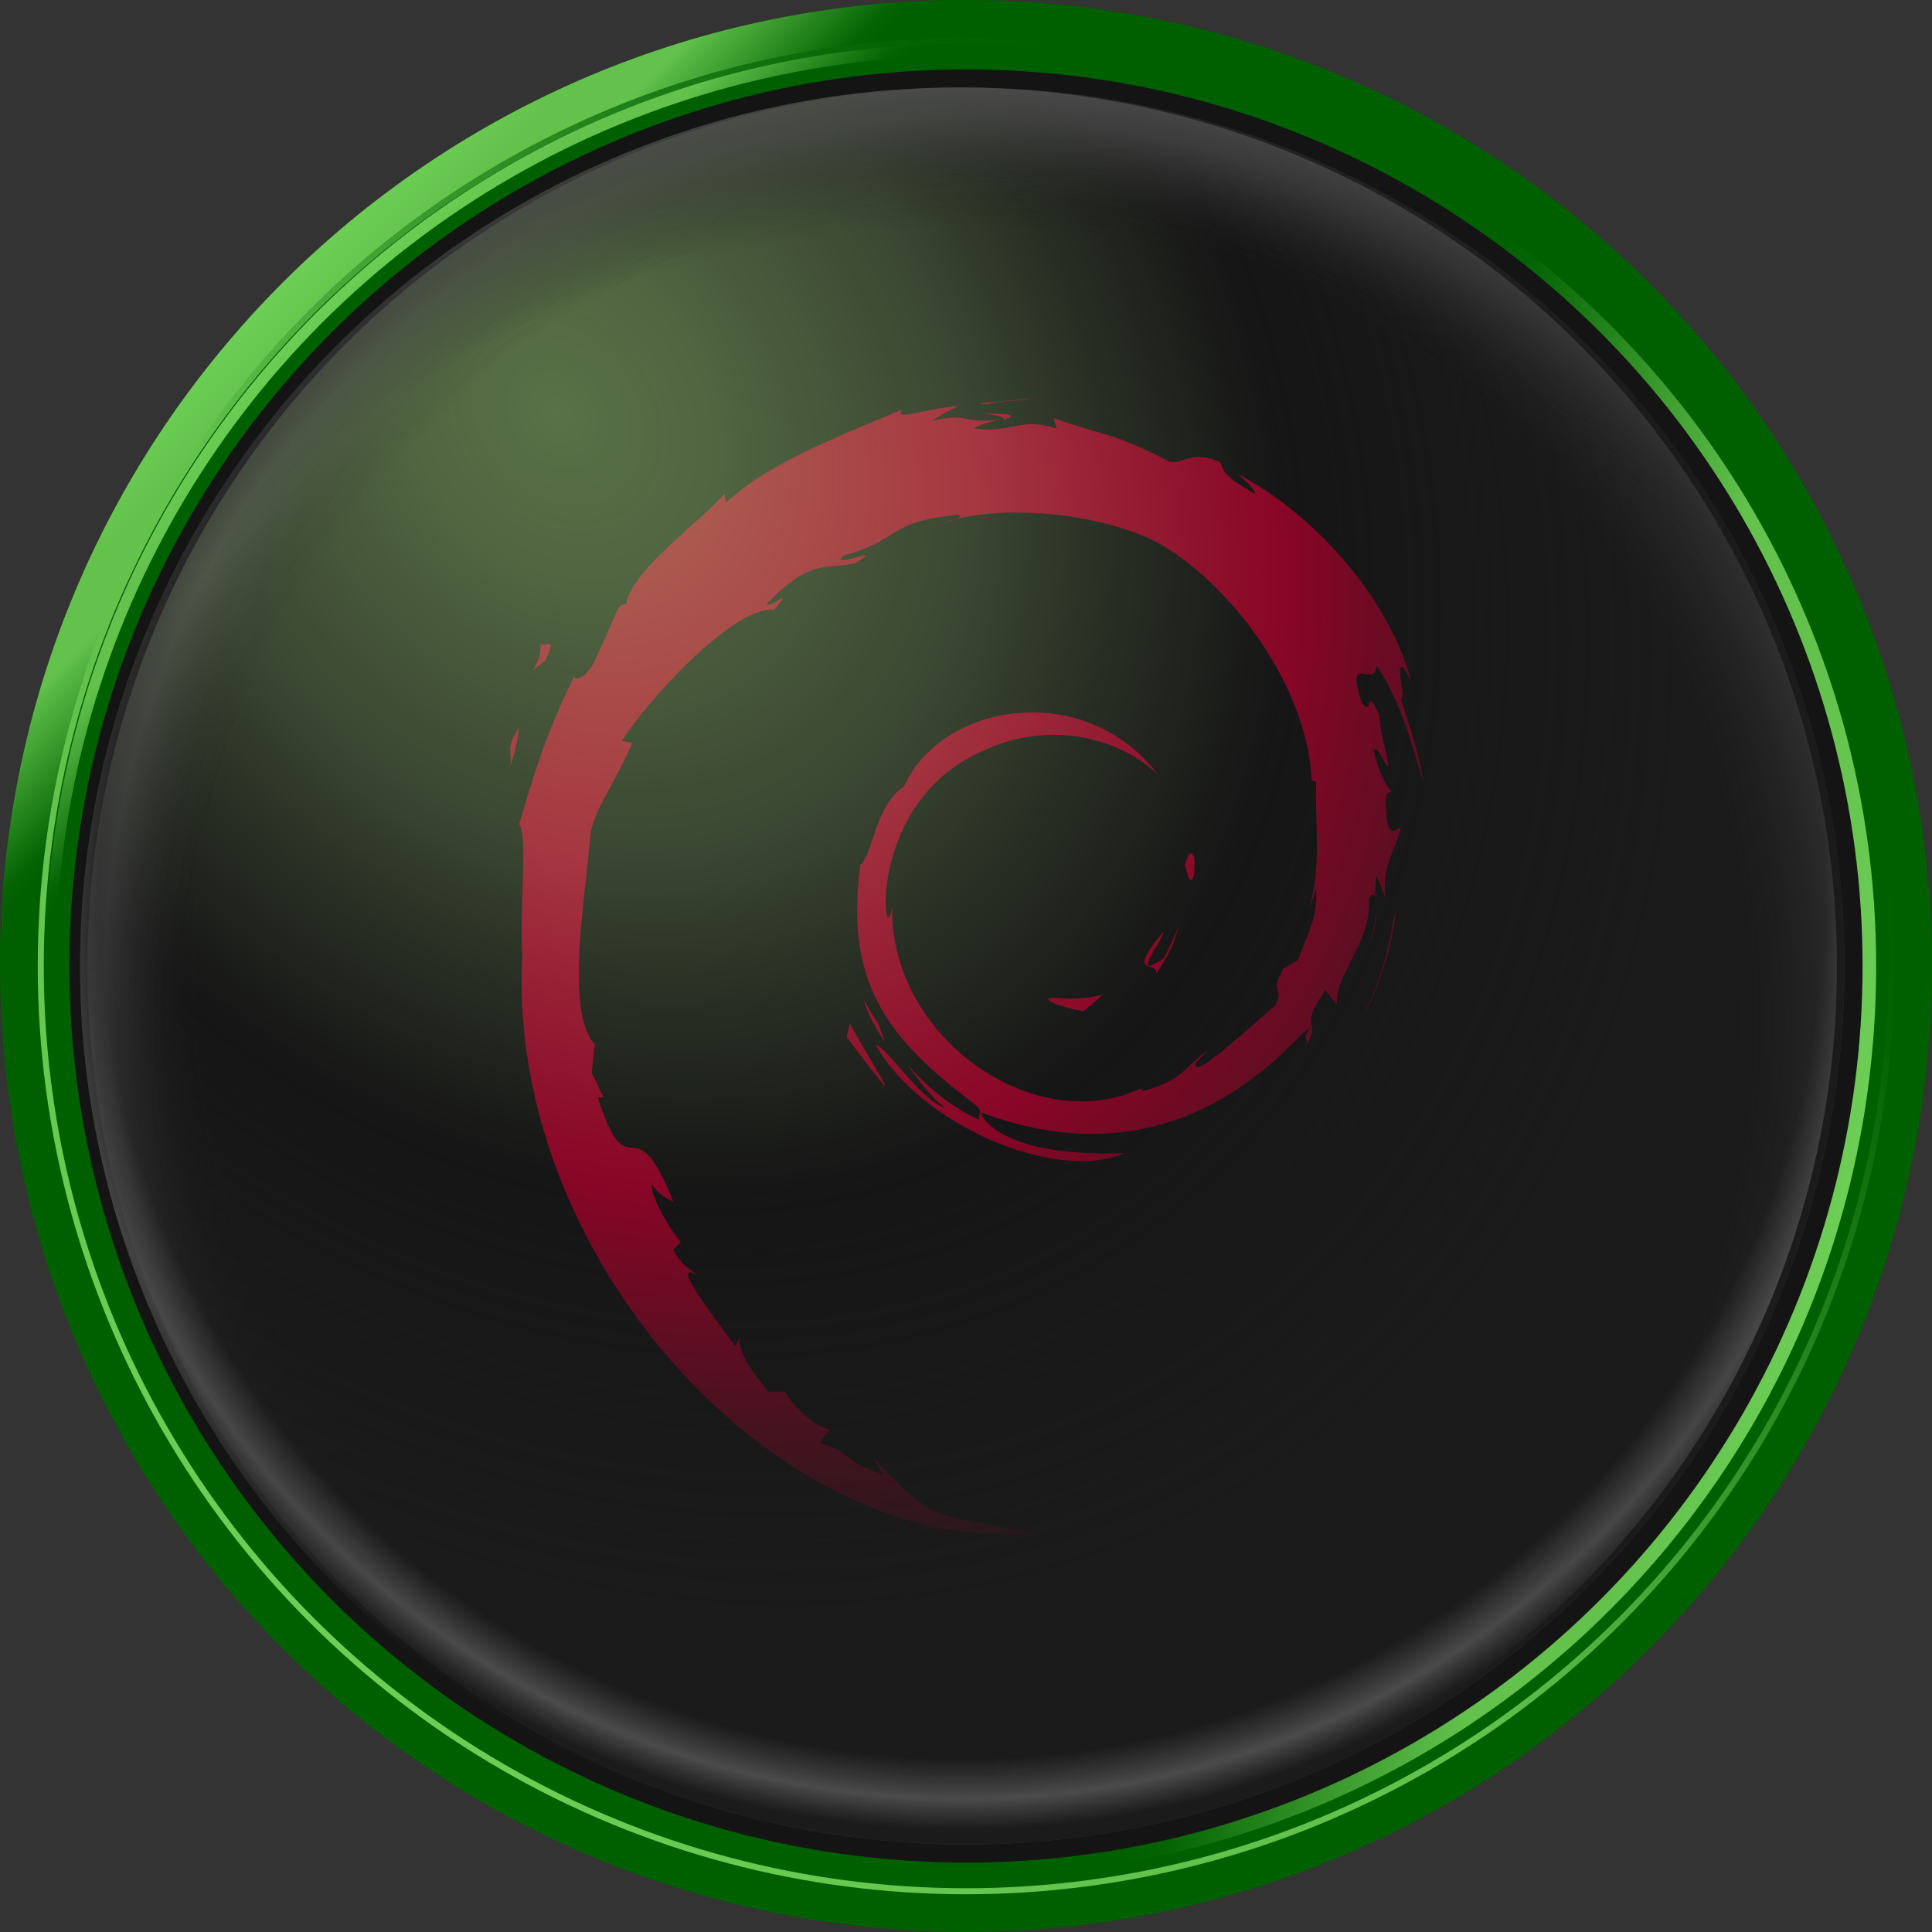 <?xml version="1.0" encoding="utf-8"?>
<!-- Generator: Adobe Illustrator 23.0.1, SVG Export Plug-In . SVG Version: 6.00 Build 0)  -->
<svg version="1.1" id="os_x5F_debian" xmlns="http://www.w3.org/2000/svg" xmlns:xlink="http://www.w3.org/1999/xlink" x="0px"
	 y="0px" viewBox="0 0 128 128" style="enable-background:new 0 0 128 128;" xml:space="preserve">
<rect x="0" y="0" width="128" height="128" fill="#333333" stroke="none"/>
<g id="Base_Disc">
	<g>
		<ellipse style="fill:#006000;" cx="64" cy="64" rx="64" ry="64"/>
		
			<linearGradient id="SVGID_1_" gradientUnits="userSpaceOnUse" x1="18.727" y1="-1564.631" x2="31.997" y2="-1577.902" gradientTransform="matrix(1 0 0 -1 0 -1545.89)">
			<stop  offset="0" style="stop-color:#6DCE55"/>
			<stop  offset="0.229" style="stop-color:#62C24C"/>
			<stop  offset="0.402" style="stop-color:#62C24C"/>
			<stop  offset="0.821" style="stop-color:#046403"/>
			<stop  offset="0.889" style="stop-color:#006000"/>
			<stop  offset="1" style="stop-color:#006000"/>
		</linearGradient>
		<path style="fill:url(#SVGID_1_);" d="M0,64C0,28.6,28.6,0,64,0C53.6,10.4,0,64,0,64z"/>
	</g>
	
		<linearGradient id="SVGID_2_" gradientUnits="userSpaceOnUse" x1="20.558" y1="2339.9" x2="107.499" y2="2252.959" gradientTransform="matrix(1 0 0 1 0 -2232.43)">
		<stop  offset="0" style="stop-color:#6DCE55"/>
		<stop  offset="0.229" style="stop-color:#62C24C"/>
		<stop  offset="0.402" style="stop-color:#62C24C"/>
		<stop  offset="0.821" style="stop-color:#046403"/>
		<stop  offset="0.889" style="stop-color:#006000"/>
		<stop  offset="1" style="stop-color:#006000"/>
	</linearGradient>
	<ellipse style="fill:url(#SVGID_2_);" cx="64" cy="64" rx="61.5" ry="61.5"/>
	<g>
		<ellipse style="fill:#006000;" cx="64" cy="64" rx="61.1" ry="61.1"/>
		
			<linearGradient id="SVGID_3_" gradientUnits="userSpaceOnUse" x1="-26.268" y1="-1590.18" x2="-13.622" y2="-1602.826" gradientTransform="matrix(1 0 0 -1 47.1 -1569.39)">
			<stop  offset="0" style="stop-color:#6DCE55"/>
			<stop  offset="0.229" style="stop-color:#62C24C"/>
			<stop  offset="0.402" style="stop-color:#62C24C"/>
			<stop  offset="0.821" style="stop-color:#046403"/>
			<stop  offset="0.889" style="stop-color:#006000"/>
			<stop  offset="1" style="stop-color:#006000"/>
		</linearGradient>
		<path style="fill:url(#SVGID_3_);" d="M3,64C3,30.3,30.3,2.9,64,2.9C54.1,12.9,3,64,3,64z"/>
	</g>
	<ellipse style="fill:#006000;" cx="64" cy="64" rx="60.3" ry="60.3"/>
	
		<linearGradient id="SVGID_4_" gradientUnits="userSpaceOnUse" x1="122.745" y1="-1623.347" x2="82.182" y2="-1613.982" gradientTransform="matrix(1 0 0 -1 0 -1545.89)">
		<stop  offset="0" style="stop-color:#6DCE55"/>
		<stop  offset="0.229" style="stop-color:#62C24C"/>
		<stop  offset="0.402" style="stop-color:#62C24C"/>
		<stop  offset="0.821" style="stop-color:#046403"/>
		<stop  offset="0.889" style="stop-color:#006000"/>
		<stop  offset="1" style="stop-color:#006000"/>
	</linearGradient>
	<path style="fill:url(#SVGID_4_);" d="M95,12.4L70.2,124c30.4-3.1,54.1-28.7,54.1-60C124.3,42.1,112.5,22.9,95,12.4z"/>
	<ellipse id="Black_Fill" style="fill:#141414;" cx="64" cy="64" rx="59.4" ry="59.4"/>
</g>
<g id="Black_Fill_with_Highlights">
	<ellipse id="Black_Fill_2_" style="fill:#141414;" cx="64" cy="64" rx="58.2" ry="58.2"/>
	
		<radialGradient id="SVGID_5_" cx="110.186" cy="2340.073" r="111.936" gradientTransform="matrix(0.572 0 0 0.572 1.055 -1273.781)" gradientUnits="userSpaceOnUse">
		<stop  offset="0" style="stop-color:#141414;stop-opacity:0"/>
		<stop  offset="0.791" style="stop-color:#141414;stop-opacity:0"/>
		<stop  offset="0.892" style="stop-color:#C8C8C8;stop-opacity:0.2"/>
		<stop  offset="1" style="stop-color:#000000;stop-opacity:0"/>
	</radialGradient>
	<ellipse style="fill:url(#SVGID_5_);" cx="64" cy="64" rx="58.2" ry="58.2"/>
</g>
<g id="Icon">
	<g>
		<path style="fill:#A30029;" d="M69.9,66.1c-1.2,0,0.2,0.6,1.9,0.9c0.4-0.4,0.9-0.7,1.2-1.1C72,66.2,70.9,66.2,69.9,66.1"/>
		<path style="fill:#A30029;" d="M76.6,64.5c0.7-1,1.3-2.1,1.5-3.3c-0.2,0.8-0.6,1.5-1,2.3c-2.3,1.5-0.2-0.9,0-1.8
			C74.5,64.8,76.7,63.6,76.6,64.5"/>
		<path style="fill:#A30029;" d="M79.1,58c0.2-2.2-0.4-1.5-0.6-0.7C78.6,57.5,78.8,58.9,79.1,58"/>
		<path style="fill:#A30029;" d="M65.2,27.4c0.7,0.1,1.4,0.2,1.3,0.4C67.2,27.6,67.4,27.4,65.2,27.4"/>
		<path style="fill:#A30029;" d="M66.5,27.7C66.1,27.8,65.7,27.9,66.5,27.7L66.5,27.7"/>
		<path style="fill:#A30029;" d="M87.2,58.9c0.1,2-0.6,3-1.2,4.7L85,64.2c-0.9,1.7,0.1,1.1-0.5,2.4c-1.4,1.2-4.2,3.8-5.1,4.1
			c-0.7,0,0.4-0.8,0.6-1.1c-1.8,1.3-1.5,1.9-4.3,2.7l-0.1-0.2c-6.9,3.3-16.6-3.2-16.5-12c-0.5,3.4-1.9-6.8,5.9-10.3
			c4.1-2,8.8-1.2,11.7,1.5c-4.8-6.3-14.3-4.8-16.8,0.8c-1.9,1.2-2.1,4.6-2.9,5.2c-1.1,8.1,2.1,11.7,7.5,15.8
			c0.8,0.6,0.2,0.7,0.4,1.1c-1.8-0.8-3.4-2.1-4.8-3.7c0.7,1,1.5,2.1,2.5,2.9c-1.7-0.6-3.9-4.1-4.6-4.2c2.9,5.2,11.8,9.2,16.5,7.2
			c-8.4,0.3-9.6-2.6-9.5-2.7c13.8,5.2,21-5.5,21.8-5.6c-0.7,1,0.1,0.5-0.4,1.4c1.4-2.3-0.6-0.9,1.4-3.9l0.8,1
			c-0.3-1.9,2.3-4.1,2.1-7.1c0.6-0.9,0.7,1,0,3.1c0.9-2.3,0.2-2.7,0.5-4.6c0.2,0.6,0.6,1.3,0.7,2c-0.6-2.2,0.6-3.8,0.9-5.1
			c-0.3-0.1-0.9,1-1-1.6c0-1.1,0.3-0.6,0.4-0.9c-0.2-0.1-0.8-1-1.2-2.7c0.3-0.4,0.7,1,1,1.1c-0.2-1.3-0.6-2.4-0.6-3.4
			c-1-2.2-0.4,0.3-1.2-0.9c-1.1-3.4,0.9-0.8,1-2.4c1.7,2.4,2.6,6.2,3.1,7.7c-0.3-1.9-0.9-3.7-1.5-5.5c0.5,0.2-0.8-3.9,0.7-1.2
			c-1.6-5.8-6.7-11.2-11.5-13.7c0.6,0.5,1.3,1.2,1.1,1.3c-2.4-1.4-1.9-1.5-2.3-2.1c-1.9-0.8-2.1,0.1-3.3,0c-3.6-1.9-4.3-1.7-7.7-2.9
			l0.2,0.7c-2.4-0.8-2.8,0.3-5.4,0c-0.2-0.1,0.8-0.4,1.6-0.6c-2.3,0.3-2.2-0.5-4.5,0.1c0.6-0.4,1.2-0.7,1.8-1
			c-1.9,0.1-4.5,1.1-3.7,0.2c-3.1,1.4-8.6,3.3-11.7,6.2l-0.1-0.6c-1.4,1.7-6.2,5.1-6.5,7.3c-0.7,0.2-0.2-0.3-2.2,4
			c-1,1.6-1.4,0.6-1.3,0.9c-1.9,3.8-2.8,7-3.6,9.7c0.6,0.9,0,5.2,0.2,8.7c-0.9,17.1,12,33.8,26.2,37.6c2.1,0.7,5.2,0.7,7.8,0.8
			c-3.1-0.9-3.5-0.5-6.5-1.5c-3-1.4-5.3-5.5-3.6-2.5c-3-1.1-1.8-1.3-4.2-2.1l0.7-0.9c-1-0.1-2.6-1.7-3-2.5l-1.1,0
			c-1.3-1.6-2-2.7-1.9-3.6l-0.3,0.6c-0.4-0.7-4.7-6-2.5-4.7c-0.4-0.4-1-0.6-1.6-1.7l0.5-0.5c-1.1-1.4-2-3.2-1.9-3.8
			c0.6,0.8,1,0.9,1.4,1.1c-2.7-6.8-2.9-0.4-5-6.9l0.4,0c-0.3-0.5-0.5-1.1-0.8-1.6l0.2-1.9c-2-2.3-0.6-9.7-0.3-13.8
			c0.2-1.7,1.6-3.4,2.8-6.2l-0.7-0.1c1.3-2.2,7.3-9,10.1-8.7c1.4-1.7-0.3,0-0.5-0.4c3-3.1,3.9-2.2,5.9-2.7c2.2-1.3-1.9,0.5-0.8-0.5
			c3.8-1,2.7-2.2,7.6-2.7c0.5,0.3-1.2,0.5-1.6,0.8c3.1-1.5,9.9-1.2,14.3,0.8C80.9,38,86.6,45,86.9,51.7l0.3,0.1
			c-0.1,2.6,0.4,5.7-0.5,8.5L87.2,58.9"/>
		<path style="fill:#A30029;" d="M56.3,67.8l-0.2,0.9C61,75.3,57.5,70.1,56.3,67.8"/>
		<path style="fill:#A30029;" d="M58.2,67.8c-0.4-0.5-0.7-1.1-1-1.6c0.3,1,0.8,1.9,1.4,2.8L58.2,67.8"/>
		<path style="fill:#A30029;" d="M92.5,60.3c-0.4,1.1-0.4,3.6-2.4,7.4C91.4,65.4,92.2,62.9,92.5,60.3"/>
		<path style="fill:#A30029;" d="M65.4,26.8c0.8-0.3,2.1-0.2,3-0.4C64.1,26.8,64.7,26.7,65.4,26.8"/>
		<path style="fill:#A30029;" d="M35.8,42.5c0.2,1.8-1.4,2.5,0.3,1.3C37.1,41.8,35.8,43.2,35.8,42.5"/>
		<path style="fill:#A30029;" d="M33.8,50.8c0.4-1.2,0.5-1.9,0.6-2.6C33.4,49.6,34,49.9,33.8,50.8"/>
	</g>
</g>
<radialGradient id="GreenToBlackHighlight1_2_" cx="61.459" cy="2275.814" r="148.88" gradientTransform="matrix(0.337 0.462 -0.37 0.27 858.286 -615.459)" gradientUnits="userSpaceOnUse">
	<stop  offset="0" style="stop-color:#C0FF92;stop-opacity:0.4"/>
	<stop  offset="0.147" style="stop-color:#BAF490;stop-opacity:0.36"/>
	<stop  offset="0.373" style="stop-color:#ADDD8A;stop-opacity:0.25"/>
	<stop  offset="0.65" style="stop-color:#1B1B1B;stop-opacity:0.2"/>
	<stop  offset="0.852" style="stop-color:#1B1B1B;stop-opacity:0.7"/>
	<stop  offset="1" style="stop-color:#1B1B1B"/>
</radialGradient>
<ellipse id="GreenToBlackHighlight1_1_" style="fill:url(#GreenToBlackHighlight1_2_);" cx="64" cy="64" rx="58.2" ry="58.2"/>
<g id="TopShadows">
	
		<radialGradient id="Highlights_Lower_Grey_2_" cx="111.8" cy="2337.7" r="111.843" gradientTransform="matrix(0.57 0 0 0.57 0 -1273.155)" gradientUnits="userSpaceOnUse">
		<stop  offset="0" style="stop-color:#141414;stop-opacity:0"/>
		<stop  offset="0.897" style="stop-color:#C8C8C8;stop-opacity:0"/>
		<stop  offset="0.939" style="stop-color:#DCDCDC;stop-opacity:0.25"/>
		<stop  offset="0.971" style="stop-color:#C8C8C8;stop-opacity:0"/>
	</radialGradient>
	<ellipse id="Highlights_Lower_Grey_1_" style="fill:url(#Highlights_Lower_Grey_2_);" cx="63.5" cy="64" rx="58.2" ry="58.2"/>
	
		<radialGradient id="Shadow_Inner_Top_Left_2_" cx="118.3" cy="2352.2" r="133.207" gradientTransform="matrix(0.57 0 0 0.57 0 -1273.155)" gradientUnits="userSpaceOnUse">
		<stop  offset="0.728" style="stop-color:#141414;stop-opacity:0"/>
		<stop  offset="0.979" style="stop-color:#969696"/>
	</radialGradient>
	<ellipse id="Shadow_Inner_Top_Left_1_" style="fill:url(#Shadow_Inner_Top_Left_2_);" cx="63.5" cy="64" rx="58.2" ry="58.2"/>
	
		<radialGradient id="Shadow_Inner_Top_Right_2_" cx="104.3" cy="2352.2" r="133.207" gradientTransform="matrix(0.57 0 0 0.57 0 -1273.155)" gradientUnits="userSpaceOnUse">
		<stop  offset="0.728" style="stop-color:#141414;stop-opacity:0"/>
		<stop  offset="0.979" style="stop-color:#969696"/>
	</radialGradient>
	<ellipse id="Shadow_Inner_Top_Right_1_" style="fill:url(#Shadow_Inner_Top_Right_2_);" cx="63.5" cy="64" rx="58.2" ry="58.2"/>
	
		<radialGradient id="Shadow_Inner_Top_2_" cx="111.3" cy="2375.2" r="162.355" gradientTransform="matrix(0.57 0 0 0.57 0 -1273.155)" gradientUnits="userSpaceOnUse">
		<stop  offset="0.71" style="stop-color:#141414;stop-opacity:0"/>
		<stop  offset="0.871" style="stop-color:#787878"/>
	</radialGradient>
	<ellipse id="Shadow_Inner_Top_1_" style="fill:url(#Shadow_Inner_Top_2_);" cx="63.5" cy="64" rx="58.2" ry="58.2"/>
</g>
</svg>
